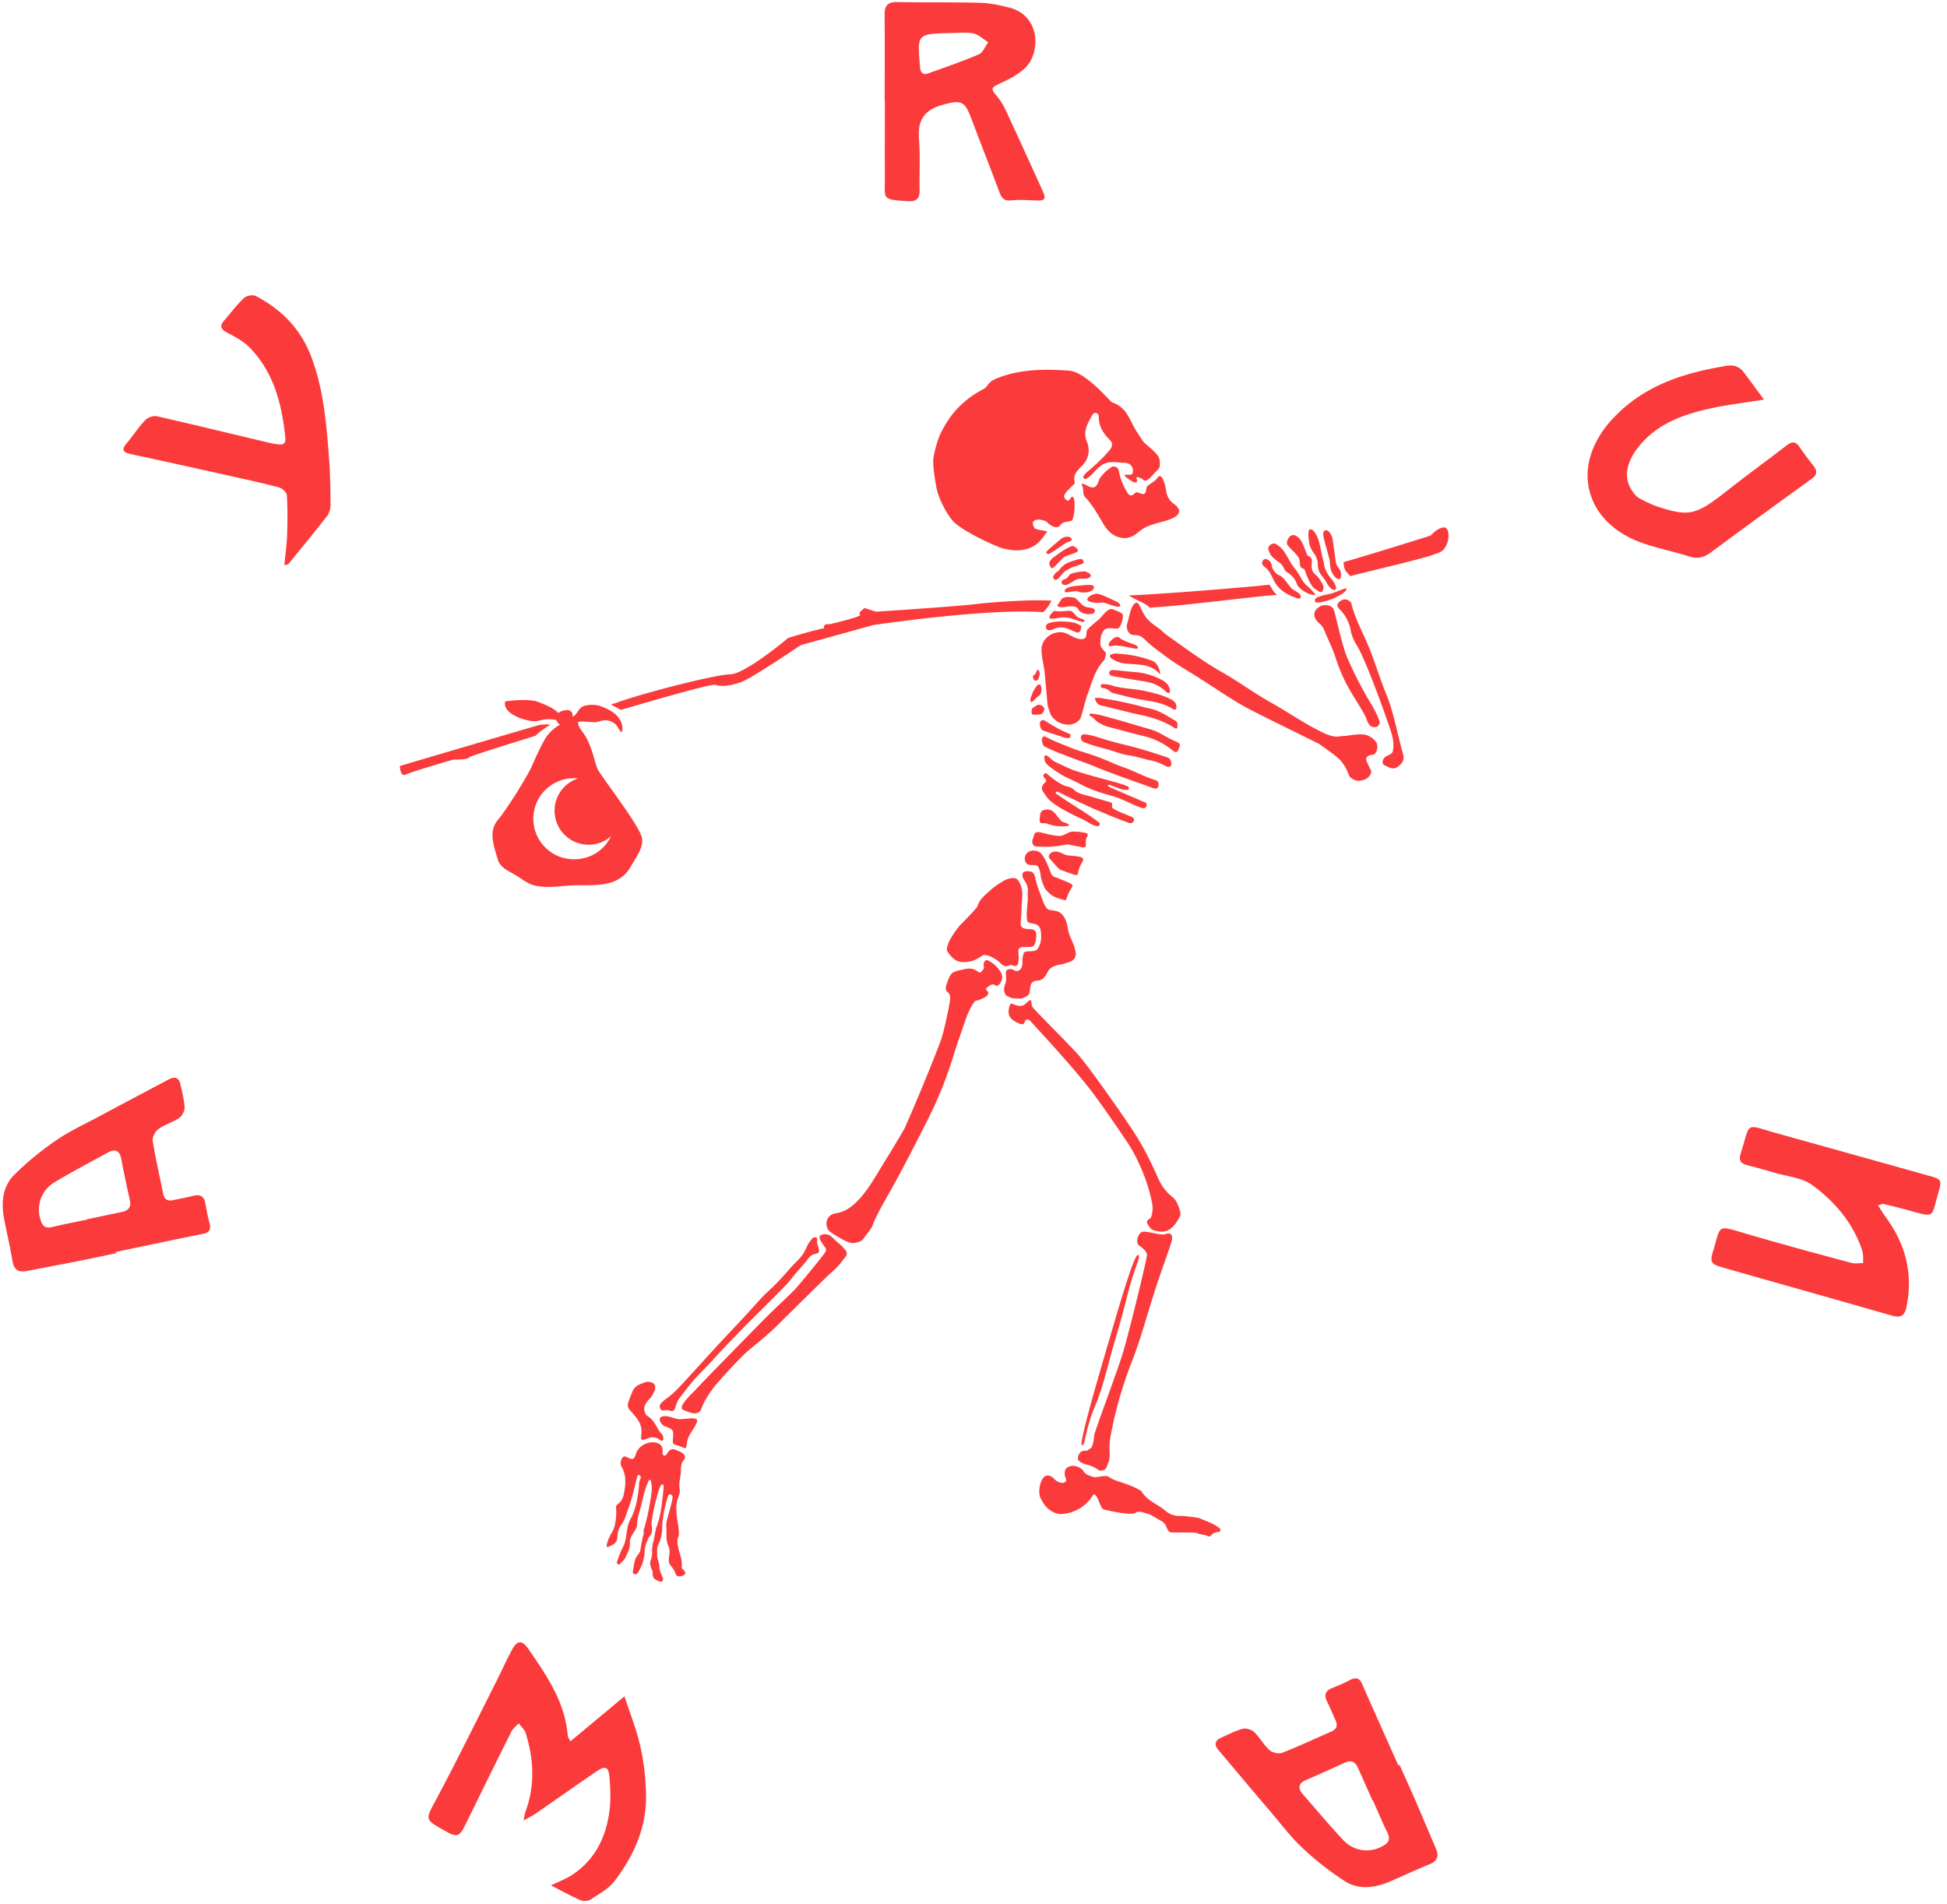 <svg width="272" height="266" xmlns="http://www.w3.org/2000/svg">
  <g fill="#fb3b3b" fill-rule="evenodd">
    <path d="M135.64 135.06h.01v-.02h-.01v.02M114.39 174.5c-.06-.38-.3-.77-.23-1.18.07-.4-.1-.47-.44-.44-.1.02-.2.1-.26.18-.22.3-.48.55-.64.9-.2.43-.39.86-.65 1.26-.45.7-1.1 1.2-1.64 1.81-.66.76-1.32 1.52-2.02 2.23-.74.77-1.57 1.45-2.28 2.24a226.5 226.5 0 0 1-4.36 4.73c-2.09 2.2-4.1 4.47-6.16 6.7-.79.85-1.55 1.72-2.52 2.4-.27.19-.53.42-.77.65-.25.24-.33.56-.18.85.13.25.44.26.7.2.2-.05.38-.02.56.04.5.15.68.07.84-.42.14-.42.25-.86.53-1.22.5-.67 1.02-1.34 1.55-2 .98-1.23 2.15-2.3 3.2-3.46 1.34-1.5 2.75-2.92 4.14-4.36 1.73-1.79 3.54-3.5 5.27-5.28.56-.57 1.14-1.14 1.61-1.77.63-.82 1.68-1.96 2-2.35.3-.4.53-.82 1.12-.99.6-.16.72-.11.63-.72"/>
    <path d="M139.87 135.95a4.16 4.16 0 0 0-1.55-1.6c-.15-.1-.12-.1-.42-.2-.31-.1-.57.5-.48.76.1.27.02.42-.12.6-.15.19-.34.5-.59.31-.3-.23-.54-.4-1.03-.48-.49-.09-1.5.2-1.7.24-.33.06-.64.17-.93.35-.1.07-.42.51-.48.68-.1.27-.38 1.02-.4 1.16-.04.27-.1.6.16.8.48.35.44.83.37 1.31-.06.43-.15.86-.23 1.28-.32 1.5-.61 2.98-1.11 4.42a273.53 273.53 0 0 1-4.98 12.05c-.94 1.64-1.91 3.25-2.91 4.85-1.06 1.7-2 3.48-3.36 4.97-.93 1.02-1.9 1.83-3.36 2.07-1.6.26-1.56 2.1-.7 2.64.84.54 2.4 1.6 3.2 1.51.6-.06 1.19-.23 1.5-.77.27-.44 1-1.18 1.18-1.76.18-.58.98-2.15 1.57-3.18 2.1-3.67 4.04-7.42 5.94-11.2a56 56 0 0 0 3.63-8.84c.61-2.01 1.32-3.99 2.01-5.97.12-.33.6-1.37.8-1.62.18-.24.28-.5.5-.52.23-.02.95-.29 1.4-.6.22-.15.45-.55.1-.81-.2-.15-.12-.36.05-.46.34-.22.66-.6 1.15-.26.13.1.28.05.42-.06.46-.36.66-1.16.37-1.67M118.1 174.65a6.32 6.32 0 0 0-.9-.92c-.19-.15-.97-.88-1.17-1.07-.5-.28-1.06-.3-1.4-.06-.34.26.04.82.44 1.4.4.56.44.61.13 1.08-.31.47-3.55 4.45-4.17 5.09-1.44 1.47-3 2.84-4.44 4.32-.88.9-8.89 9.06-9.25 9.5-.44.52-2.83 2.6-1.88 3 .03.01.97.42 1.46.47.53.05.91-.2 1.07-.65.33-.96.88-1.78 1.45-2.6.57-.85 3.94-4.53 5.08-5.49 1.25-1.05 2.54-2.06 3.72-3.2.99-.96 7.38-7.31 7.92-7.75.8-.65 1.4-1.43 2-2.23.23-.31.17-.61-.05-.89M159.7 112c-1.41-.62-2.83-1.21-4.24-1.83-.25-.12-.56-.18-.72-.48.27-.1.45.05.65.11.63.2 1.22.55 1.91.55.14 0 .33.08.4-.12.05-.2-.07-.35-.27-.42-.42-.15-.85-.3-1.28-.43-2-.57-4.04-1.06-6.01-1.72-.53-.17-1.06-.44-1.58-.67l-1.18-.56c-.48-.23-1.02-.97-1.33-.89-.3.08-.08.8-.02.93.26.6 2.5 1.92 2.65 2 .88.39 1.74.82 2.6 1.26 1.27.65 2.62 1.08 4 1.45 1.42.38 2.7 1.15 4.08 1.65.33.12.63.2.79-.22.17-.43-.18-.5-.45-.62M155.64 94.5c1.14.21 2.3.39 3.44.58.86.14 1.72.25 2.51.63a6 6 0 0 1 1.34.96c.1.1.24.2.4.13.14-.05.12-.19.12-.3-.06-.7-.53-1.16-1.04-1.45a9.59 9.59 0 0 0-4.05-1.17c-.85-.07-1.7-.16-2.54-.25-.34-.03-.76-.07-.85.3-.1.45.37.5.67.57M153.78 95.85c0 .2.15.28.34.29.4.02.71.25 1.01.5.12.1.23.17.39.2.9.22 1.8.46 2.72.67 1.9.45 3.92.45 5.64 1.57.3.2.47 0 .46-.33 0-.5-.22-.77-.87-1.1-1.08-.55-2.25-.82-3.42-1.09-1.56-.36-3.2-.3-4.73-.8-.36-.12-.76-.14-1.14-.18-.2-.03-.39.03-.4.27M153.01 97.76c.14.35.34.7.81.8 1.85.43 3.69.94 5.55 1.33 1.7.36 3.3.9 4.76 1.84.17.1.32.1.34-.1.04-.34.1-.72-.28-.94-1.13-.66-2.22-1.42-3.54-1.69-.5-.1-1-.25-1.5-.38a52.8 52.8 0 0 0-5.74-1.14c-.16.08-.57-.12-.4.28M152.23 99.79c-.07.11 0 .22.09.25.48.2.73.7 1.18.94.46.26.95.48 1.47.61 1.7.44 3.38.91 5.09 1.32a9.9 9.9 0 0 1 3.67 1.87c.59.45.69.44.98-.25.22-.53.17-.65-.35-.89l-.86-.4c-.9-.46-1.75-1.05-2.74-1.33-1.81-.51-3.62-1.07-5.43-1.57-.93-.26-1.86-.53-2.78-.64-.15 0-.26-.01-.32.09M155.34 92.04a4.2 4.2 0 0 0 2.3.7c1.56.15 3.21.01 4.41 1.48.1-.63-.48-1.66-.96-1.85a15.6 15.6 0 0 0-4.96-1.04c-.22-.02-.44-.04-.65.03-.17.06-.39.08-.42.3-.02.19.15.28.28.38M151.14 201.91c.42.14.36-1.14 1.22-3.8.41-1.27 1.18-2.89 1.66-4.56.65-2.24 1.26-4.67 2.05-7.33.54-1.82 1.03-3.67 1.46-5.38.94-3.79 1.95-5.34 1.47-5.51-.48-.17-2.14 5.35-4.1 12.07-1.87 6.38-4.19 14.37-3.76 14.51"/>
    <path d="M153.48 205.38c.28.18.66.07.93-.12.1-.07.17-.21.28-.53.18-.54.38-.67.32-1.97a9.26 9.26 0 0 1 .1-1.9 57.17 57.17 0 0 1 3.12-10.9c.63-1.65 1.18-3.32 1.68-5 .49-1.64 1-3.28 1.52-4.92.54-1.73 2.18-6.2 2.27-6.7.14-.7.01-1.24-.97-.9-.52.2-2.4-.43-3.01-.36-.8.09-1.1 1.6-.6 1.93.5.33 1.1.86 1.12 1.32.02.45-2.48 10.73-3.33 13.55-.9 2.98-3.96 11-4.05 11.69-.03.26-.09 1.01-.3 1.51-.1.27-.25.28-.38.37-.34.26-.1.2-.93.27-.25.02-.54.44-.62.7-.18.61.13.82 1 1.17 0 0 .8.08 1.85.79M158.7 211.32c.12-.13.5-.1.6-.1.1 0 .7.17 1.02.27.68.22 1.24.65 1.86.98.32.17.54.4.68.66.06.12.26.83.64.95.31.1 3.3-.08 3.79.14.46.22.99.15 1.43.4.2.11.4 0 .54-.16a1 1 0 0 1 .82-.4c.39-.01.6-.3.24-.58-.82-.66-1.83-.95-2.78-1.38-.01-.01-1.88-.34-2.85-.3a2.9 2.9 0 0 1-1.9-.75c-1.06-.9-2.48-1.34-3.25-2.6a.8.8 0 0 0-.27-.23c-.86-.53-1.84-.85-2.77-1.17-.57-.19-1.1-.35-1.57-.7-.44-.34-1.79.14-2.14.02-.56-.2-1.14-.28-1.47-.92a2.06 2.06 0 0 0-1.2-.64c-.26-.03-.6-.04-1.05.25-.44.29-.36 1.05-.23 1.36.08.19.18.37.04.56-.16.22-.42.22-.66.18-.44-.07-.75-.34-1.05-.64-.44-.44-1.03-.48-1.34-.14-.6.63-.87 2.3-.4 3.04.14.21.68 1.68 2.44 2.1.26.05 3.24.1 4.9-2.75.66 0 .87 2 1.46 2.13 1.43.34 4.06.87 4.47.42M150.18 132.66c-.21-.99-.83-1.85-.98-2.83-.47-3.05-2.02-2.45-2.7-2.75-.58-.25-.9-1.53-1.2-2.27-.25-.62-.44-1.21-.52-1.54-.09-.32-.2-1.17-.53-1.38-.32-.22-1.18-.23-1.32.03-.31.55.2 1.05.46 1.55.3.57.16 1.36.2 2.06.02.43-.38 3.04.04 3.3.43.28.9.12 1.33.45.44.33.47.8.49 1.56 0 .61-.1 1.09-.47 1.7-.39.6-1.53.18-1.91.54-.05.04-.25.63-.23 1.17.03.64-.1 1.24-.65 1.4-.54.16-.5-.39-1.33-.23-.27.13-.38.33-.35.65.06.5.1 1-.1 1.48-.22.5-.17 1.04.08 1.45.05.08.53.34.85.44.26.07 1.16.1 1.36.06.17-.03.8-.29.98-.5.2-.23.2-.77.26-1.16.1-.53.39-.8.92-.82.6-.01.99-.34 1.28-.82l.24-.44c.41-.75 1.18-.9 1.91-1.03.37-.07.9-.25 1.3-.4.2-.08.68-.37.71-1.07-.02-.2-.07-.4-.12-.6"/>
    <path d="M144.45 129.94c-.4-.23-1.3-.01-1.68-.4-.38-.4-.06-.9-.06-2.51 0-1.57.45-2.7-.5-4.07-.38-.56-1.58-.16-2.07.14-.64.41-1.29.81-1.85 1.34-.7.63-1.44 1.21-1.73 2.15-.13.42-2.55 2.73-2.62 2.89-.02.02-.8 1.02-1.28 1.92-.34.67-.43 1.3-.35 1.45.19.35.7 1 1.19 1.29.55.32 1.23.36 2.15.16.79-.17 1.53-.8 1.72-.85.65-.18 1.97.67 2.35 1.07.35.38.77.64 1.32.35.14-.08.3-.03.44.03.14.05.37.12.6-.03.22-.14.19-.53.23-.83.04-.3-.06-1.1-.04-1.24.04-.26.2-.4.46-.46.2-.04 1.02-.02 1.37-.05.34-.02.58-.53.62-1 .06-.66.14-1.12-.27-1.35M164.46 168.12a2.4 2.4 0 0 0-.73-.93 6.62 6.62 0 0 1-1.7-2.08c-.3-.6-1.35-3.17-2.94-5.84-1.36-2.3-6.8-10-8.4-11.84-1.34-1.52-6.04-6.19-6.38-6.65-.33-.45-.13-.9-.3-1-.34-.2-.66.74-1.45.76-.84.01-1.31-.6-1.47-.14-.04.14-.4 1.02 0 1.67.4.66 1.57 1.09 1.8 1.03.28-.07.24-.43.37-.55.2-.19.52-.1.7.11.33.42 6.1 6.5 8.91 10.31 2.38 3.24 4.37 6.27 4.6 6.6.58.78 2.77 4.53 3.5 8.66.16.84-.07 1.49-.15 1.82-.04.2-.52.31-.58.64-.04.23.3.68.45.87.34.43 1.28.53 1.7.52 1.02-.03 1.71-.84 2.21-1.71.1-.17.19-.27.28-.54.15-.47-.36-1.57-.42-1.7M147 122.3c-.22-.21 0 .03 0 0"/>
    <path d="M147.72 122.65c-.34-.09-.55-.17-.74-.36.01.02-.18-.19 0 0-.27-.36-.84-2.5-1.75-3.24l-.2-.09a2.15 2.15 0 0 0-.74-.12c-.58.02-1.04.42-1.12.96-.02.12-.03.7.36.93.3.17.57.12 1.16.15.6.03.68 1.5.74 1.73.05.22.38 1.4.73 1.76.36.36.67.68 1 .85.34.17.78.34 1.55.54.15.04.24-.08.28-.21.2-.6.46-1.15.82-1.66.22-.38-.62-.61-2.1-1.24M149.31 115.33c.14-.27-.7-.4-.9-.53-.31-.21-.8-.91-.91-1.04-.33-.36-.75-.83-1.58-.61-.37.1-.55.28-.6.63-.04.26-.08.53-.08.8-.01.31.1.47.48.44.45-.03.66.1 1.3.29.64.19 2.25.17 2.3.02M151.02 119.76c-.5-.17-1.6-.2-2.01-.28-.4-.08-1-.57-1.69-.5-.62.06-.95.65-.74.9.21.25 1.33 1.55 1.51 1.62.65.25 1.31.49 1.98.71.23.08.5.1.54-.24.07-.6.35-1.1.63-1.62.16-.29.07-.49-.22-.59M151.54 116.34c-.3-.04-.96-.18-1.74-.15-.55.01-1.16.6-1.72.6-1.07 0-2.62-.5-2.92-.53-.33-.02-.6.03-.7.4-.1.49-.49.97-.04 1.47.1.12.27.11.42.13.1.01 1.12.1 2.15.02.96-.07 1.93-.3 2.17-.3.18.02.36.07.54.1l1.53.3c.32.05.5-.06.48-.44-.03-.33-.05-.67.14-.97.25-.39.04-.59-.3-.63M158.02 114.1c-.68-.3-2.75-1.04-2.68-1.38.06-.34.06-.55-.2-.63l-3.13-.9c-.68-.2-1.47-.35-1.92-.8-.49-.52-1.08-.45-1.6-.72-.73-.38-1.39-.84-2.01-1.38l-.16-.13c-.1-.08-.23-.25-.5.04-.22.25.15.57.24.66.12.14.14.28-.03.43-.9.76-.25 1.39-.23 1.42l.03.05.05.05-.05-.05c.13.21.52.79.8 1.03 1.27 1.22 4.67 2.7 4.84 2.79.54.29 1.03.68 1.65.82.19.05.38.05.5-.14.13-.22-.08-.32-.2-.44-.08-.07-.17-.12-.25-.18-1.74-1.32-3.68-2.35-5.44-3.64-.1-.07-.3-.09-.22-.27.08-.18.26-.11.4-.05l1.25.62a92.15 92.15 0 0 0 8.46 3.64c.33.12.62.09.76-.25.15-.33-.1-.48-.36-.6M163.6 106.42c-.07-.38-.35-.56-.68-.66-1.04-.34-2.1-.68-3.15-1-1.95-.59-3.96-.97-5.9-1.6-.76-.24-1.52-.5-2.33-.57-.46-.03-.7.37-.44.83.07.13.22.22.29.25 1.04.43 2.12.7 3.2 1 1.05.27 2.05.72 3.14.87 1.03.14 2 .5 3.02.7a7.2 7.2 0 0 1 2.1.79c.22.12.47.18.67 0 .18-.15.12-.39.08-.6M161.85 109.5c-.03-.36-.3-.47-.56-.55-1.4-.44-2.68-1.14-4.04-1.64-.6-.23-1.2-.42-1.77-.69a34.71 34.71 0 0 0-4.46-1.64l-.17-.06c-.27-.08-1.12-.4-1.27-.46-1.22-.48-2.44-.96-3.6-1.57-.17-.08-.47.16-.42.58.02.24.19.72.24.75 1.24.7 2.6 1.14 3.9 1.65 1.04.4 2.1.75 3.14 1.18 2.71 1.13 5.5 2.06 8.26 3.06.52.2.8-.06.75-.61M149.33 102.49c-.82-.34-1.49-.6-3.29-1.78-.26-.12-.62-.2-.74.22-.11.4.1 1.03.43 1.14.34.12 1.93.65 2.9.96.26.09.54.15.83.03.1-.2.22-.4-.13-.57M151.21 78.17c-.24-.18-1.02.1-1.54.27-.5.16-.9.4-.97.45-.1.09-.18.2-.3.26-.16.1-.45.6-.66.7-.2.1-.63.58-.61.77.01.2.17.47.5.36.09-.02.62-.52.63-.63 0 0 .22-.28.5-.52a8.29 8.29 0 0 1 1.18-.63c.1-.03 1.35-.39 1.4-.55.05-.16.11-.3-.13-.48M151.67 79.86c-.32-.11-1.9.2-2.12.34-.23.14-.4.6-.75.7-.61.2-.52.46-.45.64.02.05.3.27.65.17.5-.16 1.15-.68 1.53-.8.4-.12.99-.03 1.3-.09.45-.08.55-.3.55-.4.01-.25-.4-.44-.71-.56M150.87 88.2l.09-.17c.03-.17.08-.35.13-.53a3.33 3.33 0 0 0-.98-.49 9.62 9.62 0 0 0-2.01-.18 5.9 5.9 0 0 0-1.7.27c-.24.13-.32.52-.26.68.04.12.15.29.52.27.63-.04.76-.51 1.92-.36.47.06 1.3.45 1.83.68.2.02.37-.01.46-.17M145.57 98.59c-.26-.13-.52-.21-.8 0-.07.05-.5.29-.59.43-.08.13-.1.56-.02.71.07.15.42.15.75.1.14 0 .47.02.66-.13.26-.21.35-.63.32-.71a.7.7 0 0 0-.32-.4M145.24 94.1c0-.21-.08-.48-.22-.53-.14-.05-.31.53-.38.6-.13.13-.38.18-.32.44.04.18.06.39.26.45.17.06.31.02.42-.1.1-.1.24-.64.24-.86M145.13 95.62c-.16 0-.38.29-.67.78-.2.33-.31.69-.43.99-.1.24-.16.65.05.68.22.03.58-.45.64-.52.25-.25.5-.36.63-.55.13-.2.17-.61.13-.92-.05-.42-.18-.45-.35-.46"/>
    <path d="M156.83 85.86c-.15-.32-.82-.48-1.28-.71-.74-.38-1.63 1.08-2.1 1.46-.6.46-1.22 1.02-1.52 1.34-.31.32.08 1.15-.58 1.31-1.02.26-2.1-.88-3.05-.93-.9-.06-2.36.42-2.75 1.93-.22.88.34 3.1.36 3.4.03.3.45 4.91.43 4.8 0-.07.19.9.54 1.54a2.9 2.9 0 0 0 2.02 1.23c.45.06 1.64 0 2.1-1 .35-1.1.65-2.48.93-3.22.62-1.64 1.01-3.37 2.26-4.7.19-.2.33-.84.31-1.06-.02-.2-.84-.69-.79-1.37.06-.67-.02-.97.43-1.72.45-.74 1.76-.15 2.12-.4.4-.28.72-1.58.57-1.9M152.48 82.54c.31-.18.39-.4.32-.64a3.89 3.89 0 0 1-.05-.05c-.25-.24-1.42-.07-1.92-.04-.5.03-2.09.17-2.1.77 0 .34.72.05 1.56.03.44 0 .4.11.85.16.45.04.96-.01 1.34-.23M154.9 83.55c-.43-.2-1.02-.46-1.46-.58-.44-.11-1.48.31-1.54.74-.07.43 1.28.54 1.49.53.2-.02.61-.1.97 0 .36.09 2.02.8 2.14.4.12-.4-1.05-.83-1.6-1.09M152.42 84.91c-.11-.04-.62.02-1.09-.3-.48-.34-.92-1.06-1.32-1.11-.45-.11-.93-.09-1.05-.07-.36.04-.56.11-.75.4-.11.16-.2.36-.34.52-.45.47.39.53.78.47.6-.1 1.32-.2 1.76.04.14.08.25.27.33.45.62.52 1.31.6 2.05.38.46-.59-.14-.7-.37-.78"/>
    <path d="M151.41 86.57c-.1-.04-.82-.27-.97-.43-.19-.2-.59-.7-.8-.77-.22-.07-.81.02-1.46.04-.58.03-.85-.1-.96-.02-.1.08-.62.53-.62.9-.01.37 1.42-.03 1.7-.02.13 0 .49-.05 1.04.06.63.14 1.8.6 1.9.55.01 0 .19 0 .23-.05.05-.07.04-.22-.06-.26M181.47 82.91c-.12-.11-.7-.46-.86-.56-.43-.26-1.2-1.72-1.84-1.94a1.89 1.89 0 0 1-1.12-1.47c0-.45-.77-1.07-1.1-.75-.35.3-.27.74.1 1 .65.48.95 1.16 1.28 1.85.66 1.35 1.85 2.07 3.22 2.51.18.06.45.18.55-.08.07-.2-.08-.42-.23-.56M182.6 81.85c-.79-.68-1.08-1.7-1.75-2.47-.94-1.1-1.25-2.7-2.68-3.4-.2-.1-.63-.02-.89.35-.25.36.08.87.23 1.17.14.3.91.88 1.03.96.4.26.7.6.88 1.04.08.2.2.35.4.46.63.38 1.13.93 1.34 1.6.22.72 1.9 1.76 2.62 1.52a8.95 8.95 0 0 0-1.18-1.23M183.97 85.06c-.52.46-.49 1.28.2 1.9.34.29.64.61.8 1.02.54 1.33 1.2 2.6 1.63 3.96a23.29 23.29 0 0 0 1.95 4.43c.74 1.3 1.6 2.53 2.28 3.87 0 0 .19.86.7 1.22.38.26 1.06.15 1.2-.36.14-.5-1.16-2.76-1.27-2.9a54.51 54.51 0 0 1-3.35-6.55c-.79-2.12-1.6-6.15-1.8-6.51-.2-.37-.52-.56-1.02-.58-.62-.02-.8.04-1.32.5M187.13 80.91c.22-.13.3-.66.1-1.2-.08-.23-.35-.48-.45-.67-.12-.2-.15-.48-.19-.73l-.43-3.01c-.1-.62-.57-1.21-.86-1.22-.28 0-.48.2-.44.68.21 1.27.9 3.21.93 3.8.01.24.05.96.28 1.4.35.7.87 1.07 1.06.95M185.1 79.36c-.14-.35-.13-.73-.23-1.08-.39-1.27-.4-2.64-1.13-3.81v-.01c-.19-.19-.32-.53-.74-.5-.41.01-.11 1.96-.05 2.15.09.28.24.63.36.83.13.2.37.5.53.83.08.18.15.38.21.58.07.23-.02.72.22 1.45.18.52.76 1 1.02 1.54s.85 1.2 1.22 1.07c.37-.13-.06-1.03-.57-1.6-.53-.57-.82-1.38-.85-1.45M184.83 81.77c-.19-.52-.8-1.28-.86-1.33-.57-.42-.77-.8-.73-1.52.03-.59.18-1-.58-1.3-.08-.04-.53-1.63-1.03-2.25-.49-.6-.88-.69-1.21-.57-.33.12-.84.94-.55 1.34.42.59 1.23 1.19 1.57 1.81.2.35.09.9.27 1.25.15.3.5.15.58.48.1.33.83 2.34 1.45 2.61.13.06.58.5.85.43s.36-.65.24-.95M188.1 82.27c-.01-.24-1.07.34-2.15.66-.38.11-1.49.28-2 .58-.31.18-.3.4-.18.6.13.22 1.56-.08 2.57-.53.85-.38 1.8-.93 1.76-1.31"/>
    <path d="M196.02 105.38c-.86-2.98-1.24-5.68-2.43-8.58-.92-2.23-1.57-4.57-2.53-6.8-.8-1.88-1.79-3.7-2.28-5.71-.06-.27-.66-.65-1.13-.52-.23.07-.72.36-.8.71-.06.27.25.61.33.68a5.4 5.4 0 0 1 1.53 3.02c.16.67.41 1.32.79 1.9 1.3 2.02 4.34 10.6 4.88 12.31.43 1.37.27 2.25.2 2.56-.12.54-.9.55-1.2.95-.33.42-.31.87.1 1.05.52.22 1.07.63 1.7.23.76-.5 1.06-1.04.84-1.8"/>
    <path d="M192.29 103.74a2.77 2.77 0 0 0-1.36-1.03c-.87-.3-2.77.12-3 .1-.5 0-.95.15-1.46.09a4.76 4.76 0 0 1-1.39-.42c-2.67-1.24-5.07-2.95-7.62-4.38-2.32-1.3-4.48-2.91-6.8-4.22-2.64-1.5-5.06-3.32-7.53-5.06-.44-.3-.81-.72-1.25-1.04-.55-.4-1.35-.91-1.82-1.58-.63-.89-.88-1.92-1.21-1.98-.85-.09-1.14 2.3-1.36 2.86-.08.2-.2.99.37 1.45.6.48 1.07-.2 2.12.86.87.88 1.88 1.56 2.85 2.3 1.52 1.13 3.18 2.07 4.78 3.09 2.1 1.33 4.14 2.76 6.31 3.97 1.91 1.06 9.78 4.87 10.35 5.18 0 0 1.97 1.38 2.38 1.75.9.7 1.43 1.59 1.78 2.6.19.52 1.17.95 1.64.79.16-.06 1.17-.1 1.48-1.13.08-.27-.09-.4-.17-.6-.09-.21-.59-1.13-.52-1.34.1-.31.3-.5.9-.55.6-.04.82-1.22.53-1.71M89.59 200.5c-.1.7.03.8.7.53.68-.28 1.32-.33 1.92.16.1.08.2.15.33.08.15-.08.15-.23.12-.37-.02-.15-.03-.35-.13-.45-.86-.89-1-2.03-2.17-2.67-.04-.02-.41-.5-.36-1.05.04-.5.5-1.05.62-1.15.3-.23 2.06-2.53-.28-2.53-.68.28-1.61.42-2 1.4-.2.53-.44 1.03-.59 1.58-.1.4-.03.67.27 1.01.93 1.06 1.79 1.9 1.57 3.47M95.25 219.08c.01-.5.01-1.06-.13-1.54-.28-.94-.7-2.1-.35-2.84.35-.74-.6-3.38-.18-4.96.14-.55.45-1.1.36-1.68-.1-.64 0-1.24.11-1.85.15-.76-.1-1.6.49-2.26.09-.11.26-.3.05-.67-.22-.38-1.05-.64-1.12-.68-.54-.28-.91-.08-1.22.37-.12.17-.2.46-.48.38-.31-.1-.18-.4-.2-.63-.02-.4-.12-.78-.48-.98-1.08-.63-2.8.08-3.22 1.27-.24.7-.32 1.12-1.27.58-.39-.22-.65-.06-.8.33-.11.33-.16.69.02 1 .73 1.26.58 2.57.3 3.91-.12.51-.32.95-.76 1.26-.2.15-.35.36-.32.61.08.58.04 1.12-.04 1.7-.08.65-.22 1.21-.54 1.75a5.3 5.3 0 0 0-.7 1.65c-.04.2-.02.43.25.31.58-.26 1.18-.5 1.23-1.3.04-.62.12-1.26.54-1.77.53-.65.67-1.46.96-2.21.55-1.42.86-2.92 1.24-4.4.04-.15.06-.42.3-.33.2.07.3.32.18.51-.23.35-.17.73-.21 1.1-.18 1.58-.4 3.14-1.2 4.57-.32.59-.42 1.28-.53 1.94-.1.62-.15 1.23-.44 1.8-.35.67-.63 1.38-.86 2.1-.05.15-.07.3.05.4.1.1.26.09.33 0 .23-.33.6-.52.77-.91.31-.7.68-1.34.61-2.15-.02-.38.18-.76.39-1.12.24-.44.63-.85.63-1.35 0-.95.36-1.8.57-2.7.25-1.05.47-2.12.91-3.1l.11-.28s.26-.42.37.12c0 .06 0 .13.02.2.17.92-.02 1.8-.18 2.67a30.6 30.6 0 0 1-.81 3.63c-.19.39.01.66-.1.9-.13.26-.37 1.75-.45 2.2-.07.33-.37.6-.53.88-.33.6-.38 1.29-.5 1.98-.03.2-.02.37.2.43s.38 0 .51-.2c.6-.98.92-2.04.95-3.18.02-.6.3-1.12.5-1.67.02-.06.4-.39.5-.9.07-.41-.09-1.05-.07-1.14.2-1.55.55-3.05 1-4.54.1-.35.34-.98.56-.9.22.09.13.58.1.89-.2 1.74-.34 3.57-1.01 5.21-.04.1-.3 1.57-.32 1.65-.15.54-.25.95-.24 1.49 0 .43.01.88-.17 1.3-.22.5-.03 1 .19 1.48.09.2.05.38.06.6 0 .54.53.79.96.94.38.13.6-.18.44-.54a9.4 9.4 0 0 1-.39-1c-.1-.3-.05-.67-.13-1-.05-.16-.13-.4-.17-.57-.09-.33-.1-.51-.09-.84.02-.32-.02-.65.08-.98.1-.36.32-.63.4-1 .1-.37.21-.87.22-1.24.02-1.57.3-3.02.75-4.5.07-.2.09-.6.47-.47.3.1.26.42.2.68-.2.99-.5 1.94-.75 2.91-.16.57-.05 1.19-.06 1.77-.02.61-.01 1.27.28 1.88.24.5.15.94.07 1.5-.05.4-.05.89.23 1.19.35.37.53.7.7 1.17.15.43.67.38 1.05.21.4-.19.35-.42.12-.71-.08-.1-.31-.2-.31-.33"/>
    <path d="M96.9 198.17c-.44-.06-1.79.2-2.33.07-.55-.13-1.57-.57-2.15-.3-.6.26 0 1.2.47 1.34 1.4.41 1.12.9 1.16 1.16.03.25-.13.89 0 1.24.05.15.38.16.74.3.46.2 1 .48 1.07.23.07-.23.07-.84.36-1.48.26-.6.8-1.24 1.05-1.82.22-.5.19-.67-.38-.74M161.69 66.76c-.41.65-1.5.95-1.54 1.48-.12 1.58-1.15.21-1.55.62l-.07.05c-.65.67-.96.07-1.2-.37a8.25 8.25 0 0 1-1-2.64c-.1-.54-.4-.75-.93-.71a5.62 5.62 0 0 0-1.8 1.7c-.42 1.35-.8 1.5-2 .81-.22-.12-.62-.17-.46.1.33.53 0 1.17.46 1.66 1.04 1.1 1.76 2.43 2.53 3.72.67 1.11 1.56 2.04 3.24 2l.47-.13c.74-.19 1.23-.8 1.85-1.18 1.27-.78 2.76-.85 4.08-1.45 1.17-.54 1.28-1.25.24-2-.64-.47-.99-1.07-1.1-1.84a5.81 5.81 0 0 0-.48-1.7c-.2-.4-.5-.5-.74-.12"/>
    <path d="M161.4 63.25c-.5-.5-.99-.93-1.53-1.38-.16-.14-.7-1-1.18-1.75-.38-.6-.91-1.81-1.37-2.46a3.83 3.83 0 0 0-2-1.45c-.16-.06-3.63-4.27-5.99-4.43-3.36-.22-6.66-.23-9.86 1-.62.25-1.18.48-1.54 1.1-.19.32-.57.49-.91.68-1.71.94-3.2 2.23-4.3 3.77-.66.93-1.23 1.94-1.64 3-.02.04-.52 1.61-.63 2.38-.23 1 .13 3.04.36 4.37.24 1.34 1.2 3.34 2.2 4.58 1 1.23 4.58 3 6.78 3.87 4.87 1.4 5.94-1.74 6.41-2.1.48-.37-1.46-.27-1.7-.69-.12-.19-.3-.62-.14-.85.19-.28.74-.34.96-.28.34.09.72.11.98.37.52.54 1.4.96 1.77.45.52-.71 1.21-.42 1.74-.75a6.38 6.38 0 0 0 .25-2.88c-.06-.3-.23-.64-.53-.16-.15.25-.3.4-.55.22-.3-.22-.42-.55-.2-.86.24-.36.58-.66.87-.98.2-.22.57-.4.49-.7-.3-1.1.52-1.7 1.07-2.29a3 3 0 0 0 .61-3.37c-.56-1.42.13-2.46.71-3.57.12-.22.32-.47.64-.38.25.08.34.35.34.58 0 1.3.64 2.29 1.53 3.17.45.45.4.9-.01 1.4-.8.97-1.7 1.82-2.63 2.64-.38.33-1.31 1-1 1.33.3.34 1.07-.46 1.44-.87 1.26-1.37 1.92-1.53 3.7-1.33.5.06 1.37-.12 1.7.82.04.13.08.53-.1.8-.1.15-.88.02-1 .12-.15.11.38.44.45.5.1.08.79.57 1 .55.2-.03.38-.1.18-.59-.14-.35.75-.02.98.24.29.3.9-.26 1.09-.49.27-.31.7-.74.98-1.05.3-.32.2-.61.2-.88.02-.46-.09-.87-.62-1.4M146.59 78.61s.06-.28.42-.6c.25-.21 1.42-1.07 1.8-1.26.37-.2.94-.58 1.23-.41.29.16.59.4.53.65-.05.24-1.73.66-1.99.9-.25.24-.8.8-1.06 1.08-.3.3-.4.46-.68.37-.2-.29-.25-.49-.25-.73M154.97 89.78s.87-1.18 1.46-.65c.58.52 2.23.88 2.45 1.16.22.27 0 .34-.15.36-.15.01-2.19-.5-2.92-.45-.8.06-1.1.26-.84-.42M149.02 75.8c.47-.19 1.04-.32.48-.72-.3-.2-.98-.06-1.3.24 0 0-1.78 1.45-2 1.77-.15.22.2.3.26.32.17.05 2.37-1.54 2.56-1.61M80.26 120.05a5.66 5.66 0 1 1 .48-11.29 4.75 4.75 0 1 0 4.62 8.08 5.65 5.65 0 0 1-5.1 3.21m9.38-3.14c-.57-1.9-5.15-7.76-6.11-9.37-.36-.6-.87-3.57-2.02-5.1-.96-1.28-.73-1.46-.73-1.55 0-.19 2.3.03 2.36.02.54-.06 1.1-.33 1.54-.29.44.04 1 .24 1.42.69.24.26.74 1.38.82.8a2.31 2.31 0 0 0-.2-1.34c-.53-1.11-1.67-1.7-2.92-2.15-.54-.2-2.02-.25-2.64.25-.3.24-.46.6-.7.9 0 .01-.31.36-.48.3-.01 0 .05-.3-.07-.51a.86.86 0 0 0-.51-.35c-.45-.02-1.05.1-1.4.41-.66-.74-2.01-1.22-2.68-1.5-1.5-.64-4.75-.12-4.75-.12-.42 1.71 2.71 2.7 3.97 2.76.61.03 1.11-.19 1.67-.25.5-.06 1.02 0 1.52.09.03.09.07.18.13.28.1.18.24.29.4.36h-.01c-.17.08-1.45.8-2.19 2.14-.85 1.52-1.7 3.56-1.99 4.16a63.5 63.5 0 0 1-4.19 6.63c-.32.35-.58.67-.78 1.1-.7 1.49.01 3.35.47 4.9.3 1.01 1.48 1.54 2.38 2.05.91.52 1.6 1.17 2.58 1.45 1.54.43 3.2.2 4.77.07 3.23-.25 6.94.64 8.84-2.7.67-1.19 1.9-2.74 1.5-4.13M201.72 73.69c-.91.03-1.84 1.13-1.84 1.13s-7.7 2.44-12.17 3.72c0 .66.12 1.11.6 1.6l.32.35c5.18-1.33 11.85-2.78 12.8-3.5 1.18-.9 1.2-3.34.29-3.3"/>
    <path d="M75.33 101.29c-8.71 2.54-19.47 5.73-19.47 5.73s.04 1.6.83 1.2c.78-.4 6.66-2.1 6.66-2.1s2.05.07 2.23-.34c.45-.23 4.26-1.45 9.2-2.97.46-.44 1.47-1.22 2.08-1.52-.32-.16-1.08-.05-1.53 0M136.97 84.32c-2.39.36-14.6 1.14-14.6 1.14l-1.57-.5s-1.06.67-.65.92c.4.26-4.32 1.35-4.32 1.35s-.86-.19-.7.55c-1.41.24-5.02 1.35-5.02 1.35s-5.98 5.05-8.1 5.08c-2.12.02-13.02 2.85-16.07 4.05l-.58.15c.43.3.94.52 1.4.77 6.8-2 12.71-3.65 13.15-3.5 1.02.33 2.36.09 3.81-.46 1.46-.56 8.13-5.08 8.13-5.08L122 87.33s15.85-2.38 23.72-1.8a4.6 4.6 0 0 0 1.16-1.62c-2.32-.1-5.47 0-9.92.41M177.34 81.68l-1.37.16s-11.7 1.07-18.24 1.35c.81.63 2.2.98 2.87 1.7 4.45-.2 13.44-1.44 17.8-1.78-.7-.6-.56-.74-1.06-1.43"/>
    <g>
      <path d="M73.15 254.36c.13-.65.16-.96.26-1.24 1.36-3.66 1.16-7.33.03-10.99-.16-.5-.64-.91-.97-1.36-.35.38-.8.72-1.03 1.16-2.14 4.28-4.25 8.58-6.36 12.88-.92 1.87-1.18 1.96-3 .94-2.81-1.58-2.66-1.5-1.14-4.35 2.92-5.47 5.65-11.04 8.44-16.57.72-1.43 1.37-2.89 2.13-4.3.73-1.37 1.41-1.44 2.29-.17 2.57 3.72 5.15 7.45 5.52 12.17.01.16.15.32.37.76l7.55-6.29c.77 2.39 1.68 4.61 2.2 6.93.5 2.16.75 4.41.81 6.63.14 4.62-1.65 8.66-4.39 12.24-.82 1.08-2.15 1.8-3.32 2.57-.36.24-1.04.3-1.43.12-1.36-.59-2.66-1.32-4.14-2.07 1.08-.53 2.06-.89 2.91-1.44 3.26-2.12 4.8-5.32 5.27-9.03.2-1.57.12-3.2-.02-4.78-.11-1.3-.62-1.48-1.72-.73-2.86 1.95-5.69 3.95-8.54 5.92-.46.32-.96.56-1.72 1M262.37 168.41c.42.65.73 1.17 1.09 1.66 2.76 3.76 3.83 7.9 2.88 12.52-.27 1.31-.85 1.57-2.12 1.2-7.83-2.26-15.7-4.46-23.54-6.7-1.7-.48-1.84-.75-1.32-2.42 1.07-3.5.43-3.53 4.36-2.37 4.93 1.46 9.9 2.79 14.87 4.13.53.15 1.13.04 1.7.04-.03-.56.05-1.17-.12-1.7-1.26-3.87-3.82-6.87-7-9.2-1.43-1.04-3.5-1.2-5.3-1.73-1.26-.38-2.54-.73-3.82-1.06-.88-.23-1.17-.67-.88-1.6 1.45-4.51.46-4.13 4.98-2.87 7.16 2 14.32 3.99 21.47 6 1.6.44 1.67.62 1.2 2.23l-.14.52c-.87 2.93-.33 3.1-3.87 2.09-1.23-.35-2.47-.64-3.7-.95-.12-.02-.26.07-.74.21M132.85 4.62c-4.71.1-4.71.1-4.34 4.51l.02.28c.06.75.42 1.1 1.18.83 2.35-.85 4.72-1.65 7.02-2.64.58-.24.9-1.11 1.33-1.7-.69-.42-1.33-1.07-2.08-1.23-1-.21-2.08-.05-3.13-.05zm-9.26 9.5c0-4 .03-8.02-.01-12.03-.02-1.27.4-1.82 1.73-1.8 3.87.07 7.75 0 11.62.1 1.35.04 2.7.33 4.03.66 4.4 1.08 4.5 6.35 2.2 8.5-.96.9-2.22 1.54-3.44 2.1-1.27.6-1.35.71-.47 1.76.49.58.91 1.25 1.23 1.94 1.77 3.8 3.5 7.62 5.23 11.43.46 1 .23 1.28-.9 1.23-1.19-.04-2.38-.14-3.55-.01-.94.1-1.3-.27-1.6-1.06-1.33-3.54-2.71-7.06-4.05-10.6-.88-2.34-1.52-2.35-3.9-1.7-2.76.77-3.54 2.3-3.32 4.93.19 2.31.03 4.65.08 6.97.03 1.16-.38 1.64-1.6 1.57-3.79-.22-3.23-.32-3.25-3.18-.03-3.6 0-7.2 0-10.8h-.03zM189.7 246.97c-.39-.86-.97-1.1-1.87-.68-1.78.83-3.57 1.62-5.37 2.4-1.12.49-1.16 1.17-.43 2.01 1.86 2.13 3.67 4.3 5.6 6.36a4.44 4.44 0 0 0 5.53.86c.84-.44 1.11-.94.67-1.85-.72-1.48-1.35-3-2.02-4.5l-.05.02-2.06-4.62m5.83-.38l2.06 4.62c1.01 2.34 2 4.7 3 7.04.47 1.07.23 1.77-.93 2.24-1.9.75-3.75 1.66-5.65 2.45-2.07.86-4.27 1.1-6.18-.14a41.92 41.92 0 0 1-5.96-4.7c-1.65-1.55-3.02-3.4-4.5-5.13-2.39-2.8-4.76-5.63-7.14-8.45-.62-.72-.54-1.33.35-1.73 1-.45 1.98-.97 3.03-1.25.47-.13 1.23.1 1.6.45.78.75 1.31 1.77 2.11 2.5.4.36 1.3.6 1.77.41 2.33-.9 4.6-1.98 6.9-2.98.72-.32.93-.81.6-1.53-.39-.88-.75-1.76-1.18-2.62-.47-.93-.29-1.54.7-1.93.86-.34 1.7-.7 2.5-1.12.82-.41 1.31-.32 1.7.6 1.66 3.8 3.37 7.57 5.05 11.35l.17-.08M17.06 169.32c.93-.2 1.3-.71 1.07-1.68-.43-1.92-.83-3.84-1.2-5.76-.24-1.2-.9-1.38-1.88-.84-2.47 1.36-4.98 2.66-7.4 4.12a4.44 4.44 0 0 0-2 5.21c.24.92.67 1.3 1.65 1.06 1.6-.39 3.21-.69 4.82-1.02v-.05l4.94-1.04m-.86 5.78c-1.65.34-3.3.7-4.95 1.03-2.5.5-5.01.96-7.51 1.45-1.15.22-1.79-.16-2-1.4-.32-2.02-.82-4.02-1.19-6.03-.4-2.22-.16-4.41 1.45-6.02a41.95 41.95 0 0 1 5.86-4.82c1.87-1.29 3.96-2.24 5.97-3.32 3.25-1.74 6.5-3.46 9.76-5.19.84-.44 1.42-.24 1.62.72.23 1.07.53 2.14.58 3.22.02.5-.37 1.18-.78 1.47-.9.6-2 .9-2.88 1.54-.45.32-.87 1.13-.8 1.64.4 2.47.97 4.91 1.46 7.37.15.78.6 1.09 1.37.92.93-.2 1.88-.36 2.8-.6 1.01-.26 1.57.05 1.74 1.1.15.9.33 1.8.56 2.68.23.88.04 1.35-.94 1.54-4.06.8-8.1 1.68-12.16 2.52l.04.18M39.72 78.97c.14-1.47.34-2.84.39-4.21.06-1.86.08-3.73-.04-5.59-.02-.39-.66-.95-1.1-1.07-2.2-.59-4.43-1.07-6.66-1.57-4.7-1.05-9.4-2.09-14.1-3.1-.98-.22-1.29-.57-.55-1.45.9-1.08 1.68-2.28 2.65-3.3a2 2 0 0 1 1.59-.53c5.29 1.2 10.55 2.49 15.83 3.74.4.1.8.14 1.21.2.74.1.99-.26.92-.96-.48-4.67-1.6-9.1-4.99-12.58-.86-.88-2.03-1.5-3.15-2.08-.87-.47-1.07-.91-.42-1.67.92-1.07 1.77-2.2 2.79-3.17.34-.32 1.22-.49 1.63-.28 3.55 1.85 6.22 4.52 7.7 8.33 1.78 4.58 2.16 9.4 2.54 14.21.18 2.22.2 4.45.22 6.68 0 .51-.18 1.13-.49 1.53-1.76 2.26-3.58 4.48-5.4 6.7-.06.09-.24.08-.57.17M246.44 55.83c-2.77.45-5.35.74-7.86 1.32-3.62.83-7.06 2.1-9.56 5.14-1.77 2.15-2.46 4.58-.71 6.69.23.28.52.55.84.71.77.4 1.55.8 2.37 1.07 4.46 1.48 5.42 1.22 9.72-2.17 2.75-2.17 5.6-4.23 8.37-6.37.74-.58 1.26-.55 1.8.24.6.9 1.28 1.78 1.95 2.64.56.72.5 1.25-.28 1.81-4.7 3.39-9.37 6.79-14.02 10.23-.96.71-1.83 1-3.02.62-2.3-.74-4.69-1.18-6.94-2.02-7.64-2.85-9.9-10.64-3.84-17.2 4.34-4.69 9.98-6.47 16.02-7.44 1-.16 1.79.16 2.38.98l2.78 3.75"/>
    </g>
  </g>
</svg>
